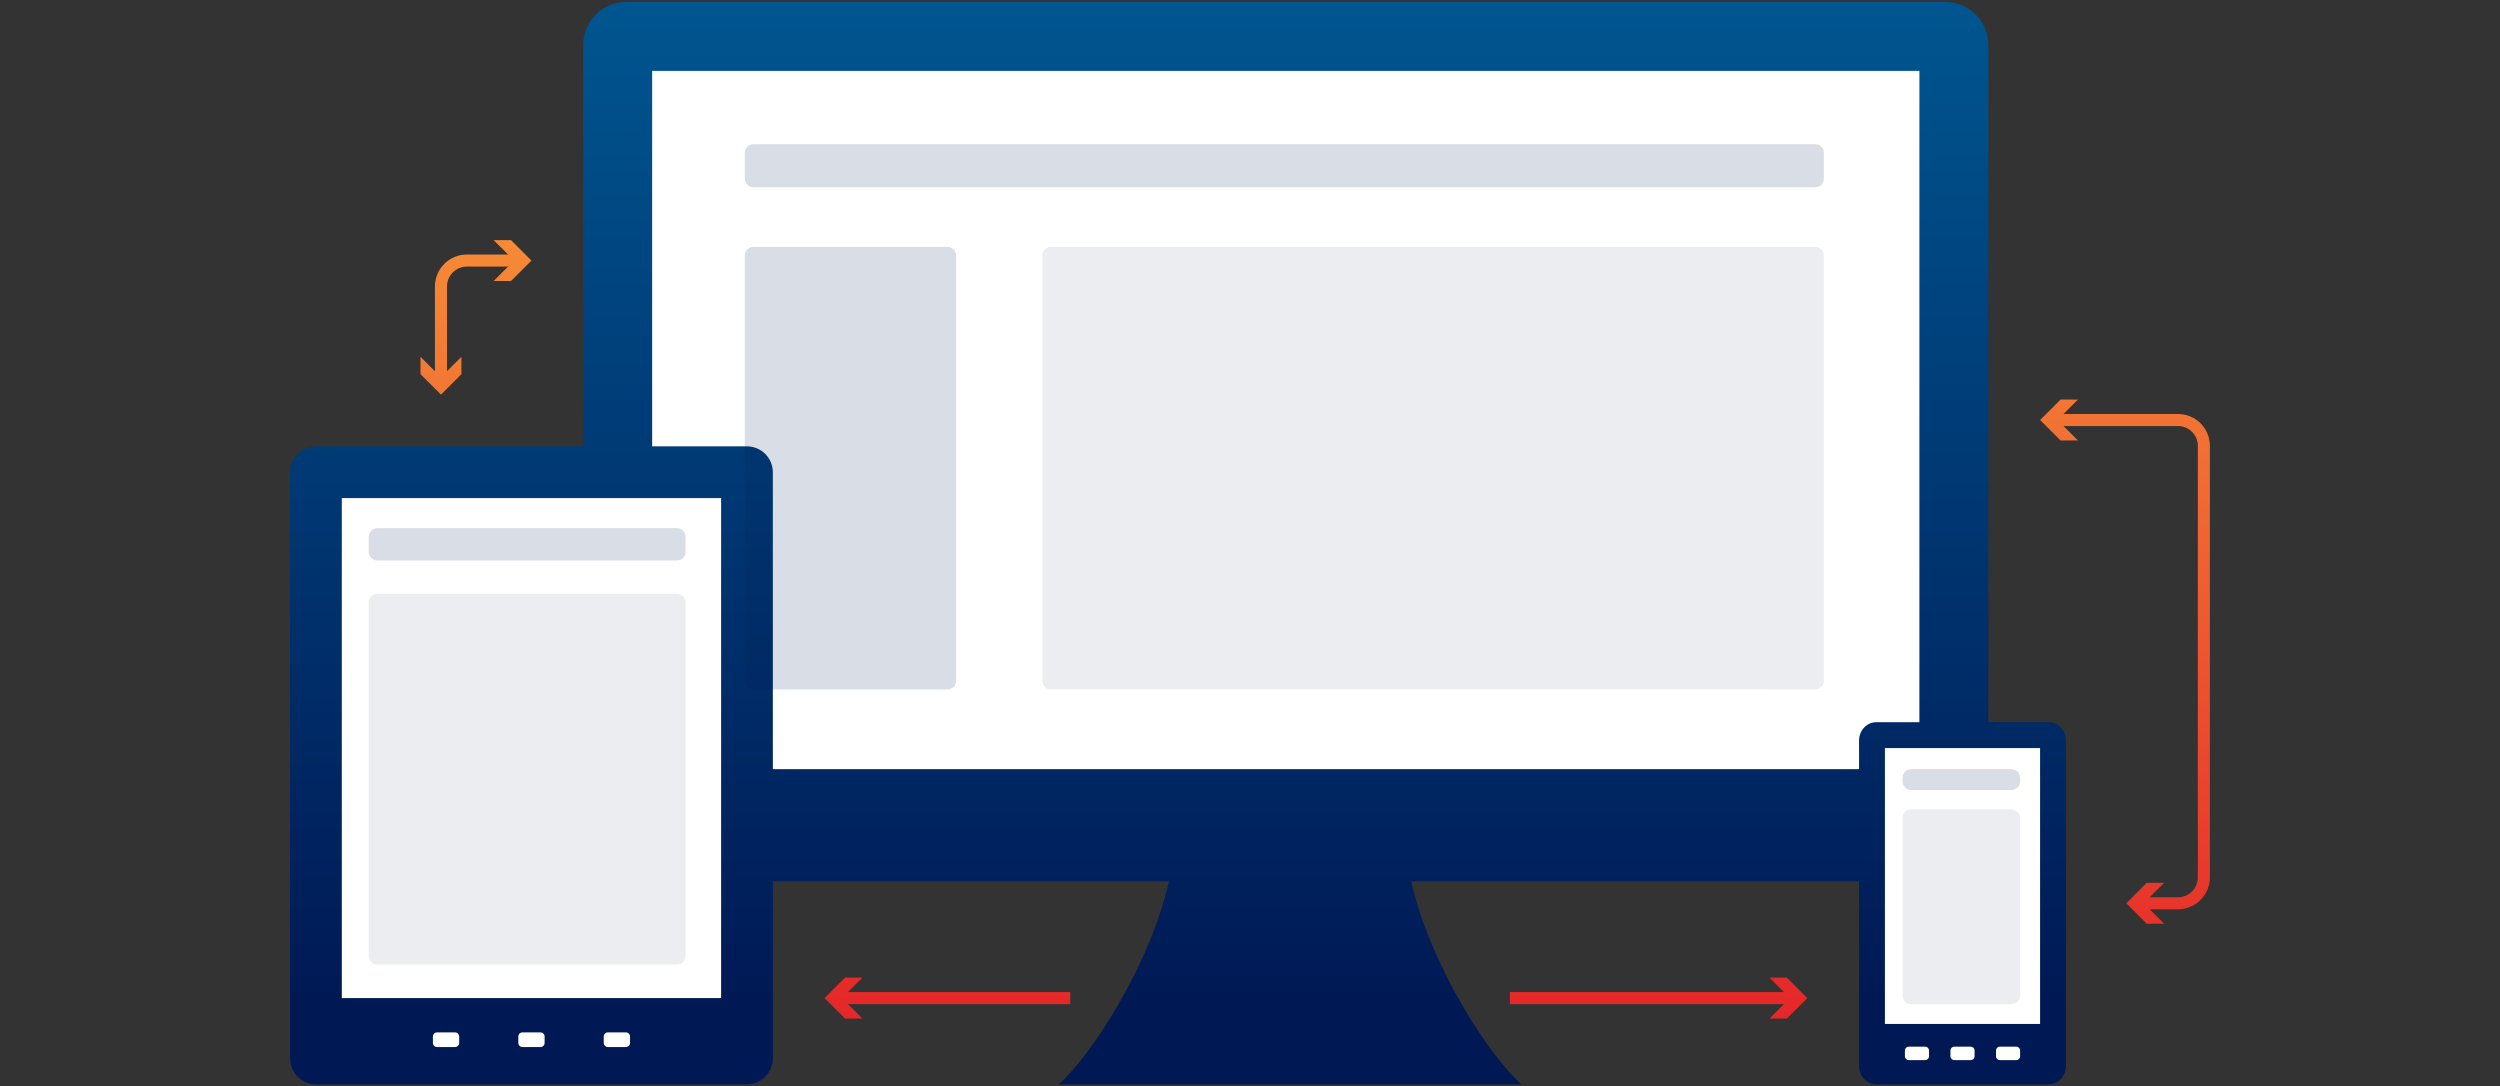 <?xml version="1.0" encoding="UTF-8"?>
<!-- Generator: Adobe Illustrator 16.0.0, SVG Export Plug-In . SVG Version: 6.00 Build 0)  -->
<!DOCTYPE svg PUBLIC "-//W3C//DTD SVG 1.1//EN" "http://www.w3.org/Graphics/SVG/1.1/DTD/svg11.dtd">
<svg version="1.1" id="Layer_1" xmlns="http://www.w3.org/2000/svg" xmlns:xlink="http://www.w3.org/1999/xlink" x="0px" y="0px" width="290px" height="126px" viewBox="-33.65 0 290 126" enable-background="new -33.65 0 290 126" xml:space="preserve">
<rect x="-33.65" y="0" width="290" height="126" fill="#333333" stroke="none"/>
<g opacity="0">
	<g>
		
			<linearGradient id="SVGID_1_" gradientUnits="userSpaceOnUse" x1="214.549" y1="-169.078" x2="214.549" y2="-170.478" gradientTransform="matrix(1 0 0 -1 -137.5 -54)">
			<stop offset="0" style="stop-color:#F89B3A"/>
			<stop offset="1" style="stop-color:#E31F28"/>
		</linearGradient>
		
			<line fill="none" stroke="url(#SVGID_1_)" stroke-width="1.4" stroke-miterlimit="10" x1="90.5" y1="115.777" x2="63.6" y2="115.777"/>
		<g>
			
				<linearGradient id="SVGID_2_" gradientUnits="userSpaceOnUse" x1="201.694" y1="-169.079" x2="201.694" y2="-170.479" gradientTransform="matrix(1 0 0 -1 -137.5 -54)">
				<stop offset="0" style="stop-color:#F89B3A"/>
				<stop offset="1" style="stop-color:#E31F28"/>
			</linearGradient>
			<polygon fill="url(#SVGID_2_)" points="66.389,113.405 64.014,115.777 66.389,118.15 64.374,118.15 62,115.777 64.374,113.405         "/>
		</g>
	</g>
</g>
<g opacity="0">
	<g>
		
			<linearGradient id="SVGID_3_" gradientUnits="userSpaceOnUse" x1="295.448" y1="-169.078" x2="295.448" y2="-170.478" gradientTransform="matrix(1 0 0 -1 -137.5 -54)">
			<stop offset="0" style="stop-color:#F89B3A"/>
			<stop offset="1" style="stop-color:#E31F28"/>
		</linearGradient>
		
			<line fill="none" stroke="url(#SVGID_3_)" stroke-width="1.4" stroke-miterlimit="10" x1="174.399" y1="115.777" x2="141.499" y2="115.777"/>
		<g>
			
				<linearGradient id="SVGID_4_" gradientUnits="userSpaceOnUse" x1="311.305" y1="-169.079" x2="311.305" y2="-170.479" gradientTransform="matrix(1 0 0 -1 -137.5 -54)">
				<stop offset="0" style="stop-color:#F89B3A"/>
				<stop offset="1" style="stop-color:#E31F28"/>
			</linearGradient>
			<polygon fill="url(#SVGID_4_)" points="171.611,113.405 173.986,115.777 171.611,118.15 173.627,118.15 176,115.777      173.627,113.405    "/>
		</g>
	</g>
</g>
<g opacity="0">
	<g>
		
			<linearGradient id="SVGID_5_" gradientUnits="userSpaceOnUse" x1="159.101" y1="-83.525" x2="159.101" y2="-99.778" gradientTransform="matrix(1 0 0 -1 -137.5 -54)">
			<stop offset="0" style="stop-color:#F89B3A"/>
			<stop offset="1" style="stop-color:#E31F28"/>
		</linearGradient>
		<path fill="none" stroke="url(#SVGID_5_)" stroke-width="1.4" stroke-miterlimit="10" d="M17.503,44.178V33.225    c0-1.657,1.343-3,3-3H26.4"/>
		<g>
			
				<linearGradient id="SVGID_6_" gradientUnits="userSpaceOnUse" x1="155.002" y1="-83.525" x2="155.002" y2="-99.779" gradientTransform="matrix(1 0 0 -1 -137.5 -54)">
				<stop offset="0" style="stop-color:#F89B3A"/>
				<stop offset="1" style="stop-color:#E31F28"/>
			</linearGradient>
			<polygon fill="url(#SVGID_6_)" points="19.876,41.39 17.503,43.765 15.129,41.39 15.129,43.405 17.503,45.778 19.876,43.405         "/>
		</g>
		<g>
			
				<linearGradient id="SVGID_7_" gradientUnits="userSpaceOnUse" x1="163.305" y1="-83.525" x2="163.305" y2="-99.779" gradientTransform="matrix(1 0 0 -1 -137.5 -54)">
				<stop offset="0" style="stop-color:#F89B3A"/>
				<stop offset="1" style="stop-color:#E31F28"/>
			</linearGradient>
			<polygon fill="url(#SVGID_7_)" points="23.611,32.598 25.986,30.225 23.611,27.852 25.626,27.852 28,30.225 25.626,32.598    "/>
		</g>
	</g>
</g>
<g opacity="0">
	<g>
		
			<linearGradient id="SVGID_8_" gradientUnits="userSpaceOnUse" x1="351.15" y1="-102.022" x2="351.15" y2="-159.478" gradientTransform="matrix(1 0 0 -1 -137.5 -54)">
			<stop offset="0" style="stop-color:#F89B3A"/>
			<stop offset="1" style="stop-color:#E31F28"/>
		</linearGradient>
		<path fill="none" stroke="url(#SVGID_8_)" stroke-width="1.4" stroke-miterlimit="10" d="M214.601,104.777H219    c1.656,0,3-1.342,3-3V51.722c0-1.657-1.344-3-3-3h-14.399"/>
		<g>
			
				<linearGradient id="SVGID_9_" gradientUnits="userSpaceOnUse" x1="352.694" y1="-102.034" x2="352.694" y2="-159.48" gradientTransform="matrix(1 0 0 -1 -137.5 -54)">
				<stop offset="0" style="stop-color:#F89B3A"/>
				<stop offset="1" style="stop-color:#E31F28"/>
			</linearGradient>
			<polygon fill="url(#SVGID_9_)" points="217.389,107.15 215.014,104.777 217.389,102.405 215.374,102.405 213,104.777      215.374,107.15    "/>
		</g>
		<g>
			
				<linearGradient id="SVGID_10_" gradientUnits="userSpaceOnUse" x1="342.694" y1="-102.022" x2="342.694" y2="-159.485" gradientTransform="matrix(1 0 0 -1 -137.5 -54)">
				<stop offset="0" style="stop-color:#F89B3A"/>
				<stop offset="1" style="stop-color:#E31F28"/>
			</linearGradient>
			<polygon fill="url(#SVGID_10_)" points="207.389,46.349 205.014,48.722 207.389,51.095 205.374,51.095 203,48.722      205.374,46.349    "/>
		</g>
	</g>
</g>
<linearGradient id="SVGID_11_" gradientUnits="userSpaceOnUse" x1="253" y1="-38.391" x2="253" y2="-172.05" gradientTransform="matrix(1 0 0 -1 -137.5 -54)">
	<stop offset="0" style="stop-color:#005E98"/>
	<stop offset="1" style="stop-color:#001854"/>
</linearGradient>
<path fill="url(#SVGID_11_)" d="M197,97.208c0,2.771-2.238,5.015-5,5.015H39c-2.762,0-5-2.244-5-5.015V5.235  c0-2.77,2.238-5.014,5-5.014h153c2.762,0,5,2.244,5,5.014V97.208z"/>
<rect x="42" y="8.222" fill="#FFFFFF" width="147" height="81"/>
<path fill="none" stroke="#FFFFFF" stroke-width="0.267" stroke-linecap="round" stroke-linejoin="round" stroke-miterlimit="10" d="  M188.68,98.002c0.373,0.373,0.373,0.979,0,1.352s-0.979,0.373-1.352,0s-0.373-0.979,0-1.352"/>
<line fill="none" stroke="#FFFFFF" stroke-width="0.249" stroke-linecap="round" stroke-miterlimit="10" x1="188.004" y1="97.668" x2="188.004" y2="98.545"/>
<linearGradient id="SVGID_12_" gradientUnits="userSpaceOnUse" x1="253.499" y1="-38.393" x2="253.499" y2="-172.049" gradientTransform="matrix(1 0 0 -1 -137.5 -54)">
	<stop offset="0" style="stop-color:#005E98"/>
	<stop offset="1" style="stop-color:#001854"/>
</linearGradient>
<path fill="url(#SVGID_12_)" d="M129.413,96.877c0-10.432-13.412,0-13.412,0s-13.415-10.432-13.415,0s-8.746,24.734-13.414,28.9H116  h26.826C138.161,121.611,129.413,107.309,129.413,96.877z"/>
<linearGradient id="SVGID_13_" gradientUnits="userSpaceOnUse" x1="165.5" y1="-38.391" x2="165.5" y2="-172.049" gradientTransform="matrix(1 0 0 -1 -137.5 -54)">
	<stop offset="0" style="stop-color:#005E98"/>
	<stop offset="1" style="stop-color:#001854"/>
</linearGradient>
<path fill="url(#SVGID_13_)" d="M56,122.771c0,1.66-1.342,3.006-2.998,3.006H2.998c-1.656,0-2.998-1.346-2.998-3.006V54.785  c0-1.661,1.342-3.007,2.998-3.007h50.004c1.656,0,2.998,1.346,2.998,3.007V122.771z"/>
<g>
	<path fill="#FFFFFF" d="M39.434,120.975c0,0.268-0.215,0.482-0.482,0.482h-2.086c-0.268,0-0.482-0.216-0.482-0.482v-0.735   c0-0.267,0.215-0.482,0.482-0.482h2.086c0.268,0,0.482,0.216,0.482,0.482V120.975z"/>
	<path fill="#FFFFFF" d="M29.525,120.975c0,0.268-0.215,0.482-0.482,0.482h-2.086c-0.268,0-0.482-0.216-0.482-0.482v-0.735   c0-0.267,0.215-0.482,0.482-0.482h2.086c0.268,0,0.482,0.216,0.482,0.482V120.975z"/>
	<path fill="#FFFFFF" d="M19.617,120.975c0,0.268-0.215,0.482-0.482,0.482h-2.086c-0.268,0-0.482-0.216-0.482-0.482v-0.735   c0-0.267,0.215-0.482,0.482-0.482h2.086c0.268,0,0.482,0.216,0.482,0.482V120.975z"/>
</g>
<rect x="6" y="57.778" fill="#FFFFFF" width="44" height="58"/>
<linearGradient id="SVGID_14_" gradientUnits="userSpaceOnUse" x1="331.498" y1="-38.389" x2="331.498" y2="-172.05" gradientTransform="matrix(1 0 0 -1 -137.5 -54)">
	<stop offset="0" style="stop-color:#005E98"/>
	<stop offset="1" style="stop-color:#001854"/>
</linearGradient>
<path fill="url(#SVGID_14_)" d="M183.983,125.777c-1.095,0-1.982-0.959-1.982-2.141V85.919c0-1.183,0.889-2.142,1.982-2.142h20.033  c1.095,0,1.982,0.959,1.982,2.142v37.72c0,1.182-0.889,2.141-1.982,2.141h-20.033V125.777z"/>
<g>
	<path fill="#FFFFFF" d="M200.684,122.531c0,0.244-0.198,0.441-0.441,0.441h-1.914c-0.244,0-0.442-0.197-0.442-0.441v-0.674   c0-0.246,0.198-0.442,0.442-0.442h1.914c0.243,0,0.441,0.196,0.441,0.442V122.531z"/>
	<path fill="#FFFFFF" d="M195.399,122.531c0,0.244-0.197,0.441-0.441,0.441h-1.914c-0.244,0-0.442-0.197-0.442-0.441v-0.674   c0-0.246,0.198-0.442,0.442-0.442h1.914c0.244,0,0.441,0.196,0.441,0.442V122.531z"/>
	<path fill="#FFFFFF" d="M190.116,122.531c0,0.244-0.199,0.441-0.443,0.441h-1.914c-0.243,0-0.441-0.197-0.441-0.441v-0.674   c0-0.246,0.198-0.442,0.441-0.442h1.914c0.244,0,0.443,0.196,0.443,0.442V122.531z"/>
</g>
<rect x="185" y="86.777" fill="#FFFFFF" width="18" height="32"/>
<g opacity="0">
	<g>
		<line fill="none" stroke="#001E5E" stroke-miterlimit="10" x1="222" y1="86.777" x2="225" y2="118.777"/>
		<g>
			
				<rect x="221.508" y="83.527" transform="matrix(0.092 0.996 -0.996 0.092 288.004 -142.268)" fill="#001E5E" width="0.998" height="6.5"/>
		</g>
		<g>
			
				<rect x="224.493" y="115.529" transform="matrix(-0.093 -0.996 0.996 -0.093 127.612 353.826)" fill="#001E5E" width="0.999" height="6.5"/>
		</g>
	</g>
</g>
<g>
	
		<linearGradient id="SVGID_15_" gradientUnits="userSpaceOnUse" x1="214.549" y1="-66.82" x2="214.549" y2="-179.337" gradientTransform="matrix(1 0 0 -1 -137.5 -54)">
		<stop offset="0" style="stop-color:#F89B3A"/>
		<stop offset="1" style="stop-color:#E31F28"/>
	</linearGradient>
	<rect x="63.6" y="115.078" fill="url(#SVGID_15_)" width="26.9" height="1.4"/>
	<g>
		
			<linearGradient id="SVGID_16_" gradientUnits="userSpaceOnUse" x1="201.694" y1="-66.913" x2="201.694" y2="-179.328" gradientTransform="matrix(1 0 0 -1 -137.5 -54)">
			<stop offset="0" style="stop-color:#F89B3A"/>
			<stop offset="1" style="stop-color:#E31F28"/>
		</linearGradient>
		<polygon fill="url(#SVGID_16_)" points="66.389,113.405 64.014,115.777 66.389,118.15 64.374,118.15 62,115.777 64.374,113.405       "/>
	</g>
</g>
<g>
	
		<linearGradient id="SVGID_17_" gradientUnits="userSpaceOnUse" x1="295.448" y1="-66.82" x2="295.448" y2="-179.337" gradientTransform="matrix(1 0 0 -1 -137.5 -54)">
		<stop offset="0" style="stop-color:#F89B3A"/>
		<stop offset="1" style="stop-color:#E31F28"/>
	</linearGradient>
	<rect x="141.499" y="115.078" fill="url(#SVGID_17_)" width="32.9" height="1.4"/>
	<g>
		
			<linearGradient id="SVGID_18_" gradientUnits="userSpaceOnUse" x1="311.305" y1="-66.913" x2="311.305" y2="-179.328" gradientTransform="matrix(1 0 0 -1 -137.5 -54)">
			<stop offset="0" style="stop-color:#F89B3A"/>
			<stop offset="1" style="stop-color:#E31F28"/>
		</linearGradient>
		<polygon fill="url(#SVGID_18_)" points="171.611,113.405 173.986,115.777 171.611,118.15 173.627,118.15 176,115.777     173.627,113.405   "/>
	</g>
</g>
<g>
	
		<linearGradient id="SVGID_19_" gradientUnits="userSpaceOnUse" x1="159.102" y1="-66.892" x2="159.102" y2="-179.327" gradientTransform="matrix(1 0 0 -1 -137.5 -54)">
		<stop offset="0" style="stop-color:#F89B3A"/>
		<stop offset="1" style="stop-color:#E31F28"/>
	</linearGradient>
	<path fill="url(#SVGID_19_)" d="M18.203,44.178h-1.4V33.225c0-2.04,1.66-3.7,3.7-3.7H26.4v1.4h-5.897c-1.268,0-2.3,1.031-2.3,2.3   V44.178z"/>
	<g>
		
			<linearGradient id="SVGID_20_" gradientUnits="userSpaceOnUse" x1="155.002" y1="-66.891" x2="155.002" y2="-179.33" gradientTransform="matrix(1 0 0 -1 -137.5 -54)">
			<stop offset="0" style="stop-color:#F89B3A"/>
			<stop offset="1" style="stop-color:#E31F28"/>
		</linearGradient>
		<polygon fill="url(#SVGID_20_)" points="19.876,41.39 17.503,43.765 15.129,41.39 15.129,43.405 17.503,45.778 19.876,43.405       "/>
	</g>
	<g>
		
			<linearGradient id="SVGID_21_" gradientUnits="userSpaceOnUse" x1="163.305" y1="-66.891" x2="163.305" y2="-179.33" gradientTransform="matrix(1 0 0 -1 -137.5 -54)">
			<stop offset="0" style="stop-color:#F89B3A"/>
			<stop offset="1" style="stop-color:#E31F28"/>
		</linearGradient>
		<polygon fill="url(#SVGID_21_)" points="23.611,32.598 25.986,30.225 23.611,27.852 25.626,27.852 28,30.225 25.626,32.598   "/>
	</g>
</g>
<g>
	
		<linearGradient id="SVGID_22_" gradientUnits="userSpaceOnUse" x1="351.149" y1="-66.891" x2="351.149" y2="-179.33" gradientTransform="matrix(1 0 0 -1 -137.5 -54)">
		<stop offset="0" style="stop-color:#F89B3A"/>
		<stop offset="1" style="stop-color:#E31F28"/>
	</linearGradient>
	<path fill="url(#SVGID_22_)" d="M219,105.479h-4.399v-1.399H219c1.269,0,2.299-1.031,2.299-2.3V51.722c0-1.269-1.03-2.3-2.299-2.3   h-14.399v-1.4H219c2.039,0,3.699,1.66,3.699,3.7v50.057C222.7,103.818,221.04,105.479,219,105.479z"/>
	<g>
		
			<linearGradient id="SVGID_23_" gradientUnits="userSpaceOnUse" x1="352.694" y1="-66.911" x2="352.694" y2="-179.326" gradientTransform="matrix(1 0 0 -1 -137.5 -54)">
			<stop offset="0" style="stop-color:#F89B3A"/>
			<stop offset="1" style="stop-color:#E31F28"/>
		</linearGradient>
		<polygon fill="url(#SVGID_23_)" points="217.389,107.15 215.014,104.777 217.389,102.405 215.374,102.405 213,104.777     215.374,107.15   "/>
	</g>
	<g>
		
			<linearGradient id="SVGID_24_" gradientUnits="userSpaceOnUse" x1="342.694" y1="-66.888" x2="342.694" y2="-179.338" gradientTransform="matrix(1 0 0 -1 -137.5 -54)">
			<stop offset="0" style="stop-color:#F89B3A"/>
			<stop offset="1" style="stop-color:#E31F28"/>
		</linearGradient>
		<polygon fill="url(#SVGID_24_)" points="207.389,46.349 205.014,48.722 207.389,51.095 205.374,51.095 203,48.722 205.374,46.349       "/>
	</g>
</g>
<path opacity="0.15" fill="#001F54" enable-background="new    " d="M177.917,20.725c0,0.553-0.446,1-1,1H53.75  c-0.552,0-1-0.447-1-1v-3c0-0.553,0.448-1,1-1h123.167c0.554,0,1,0.447,1,1V20.725L177.917,20.725z"/>
<path opacity="0.15" fill="#001F54" enable-background="new    " d="M77.26,78.975c0,0.553-0.448,1-1,1H53.75c-0.552,0-1-0.447-1-1  V29.641c0-0.553,0.448-1,1-1h22.51c0.552,0,1,0.447,1,1V78.975z"/>
<path opacity="0.08" fill="#001F54" enable-background="new    " d="M87.25,29.641c0-0.553,0.447-1,1-1h88.667c0.554,0,1,0.447,1,1  v49.333c0,0.553-0.446,1-1,1H88.25c-0.553,0-1-0.447-1-1V29.641z"/>
<path opacity="0.15" fill="#001F54" enable-background="new    " d="M45.875,64.016c0,0.553-0.448,1-1,1h-34.75  c-0.552,0-1-0.447-1-1v-1.75c0-0.553,0.448-1,1-1h34.75c0.552,0,1,0.447,1,1V64.016z"/>
<path opacity="0.08" fill="#001F54" enable-background="new    " d="M45.875,110.891c0,0.553-0.448,1-1,1h-34.75  c-0.552,0-1-0.447-1-1v-41c0-0.553,0.448-1,1-1h34.75c0.552,0,1,0.447,1,1V110.891z"/>
<path opacity="0.15" fill="#001F54" enable-background="new    " d="M200.684,90.643c0,0.553-0.447,1-1,1h-11.635  c-0.553,0-1-0.447-1-1v-0.42c0-0.554,0.447-1,1-1h11.635c0.553,0,1,0.446,1,1V90.643z"/>
<path opacity="0.08" fill="#001F54" enable-background="new    " d="M200.684,115.479c0,0.554-0.447,1-1,1h-11.635  c-0.553,0-1-0.446-1-1V94.893c0-0.554,0.447-1,1-1h11.635c0.553,0,1,0.446,1,1V115.479z"/>
</svg>